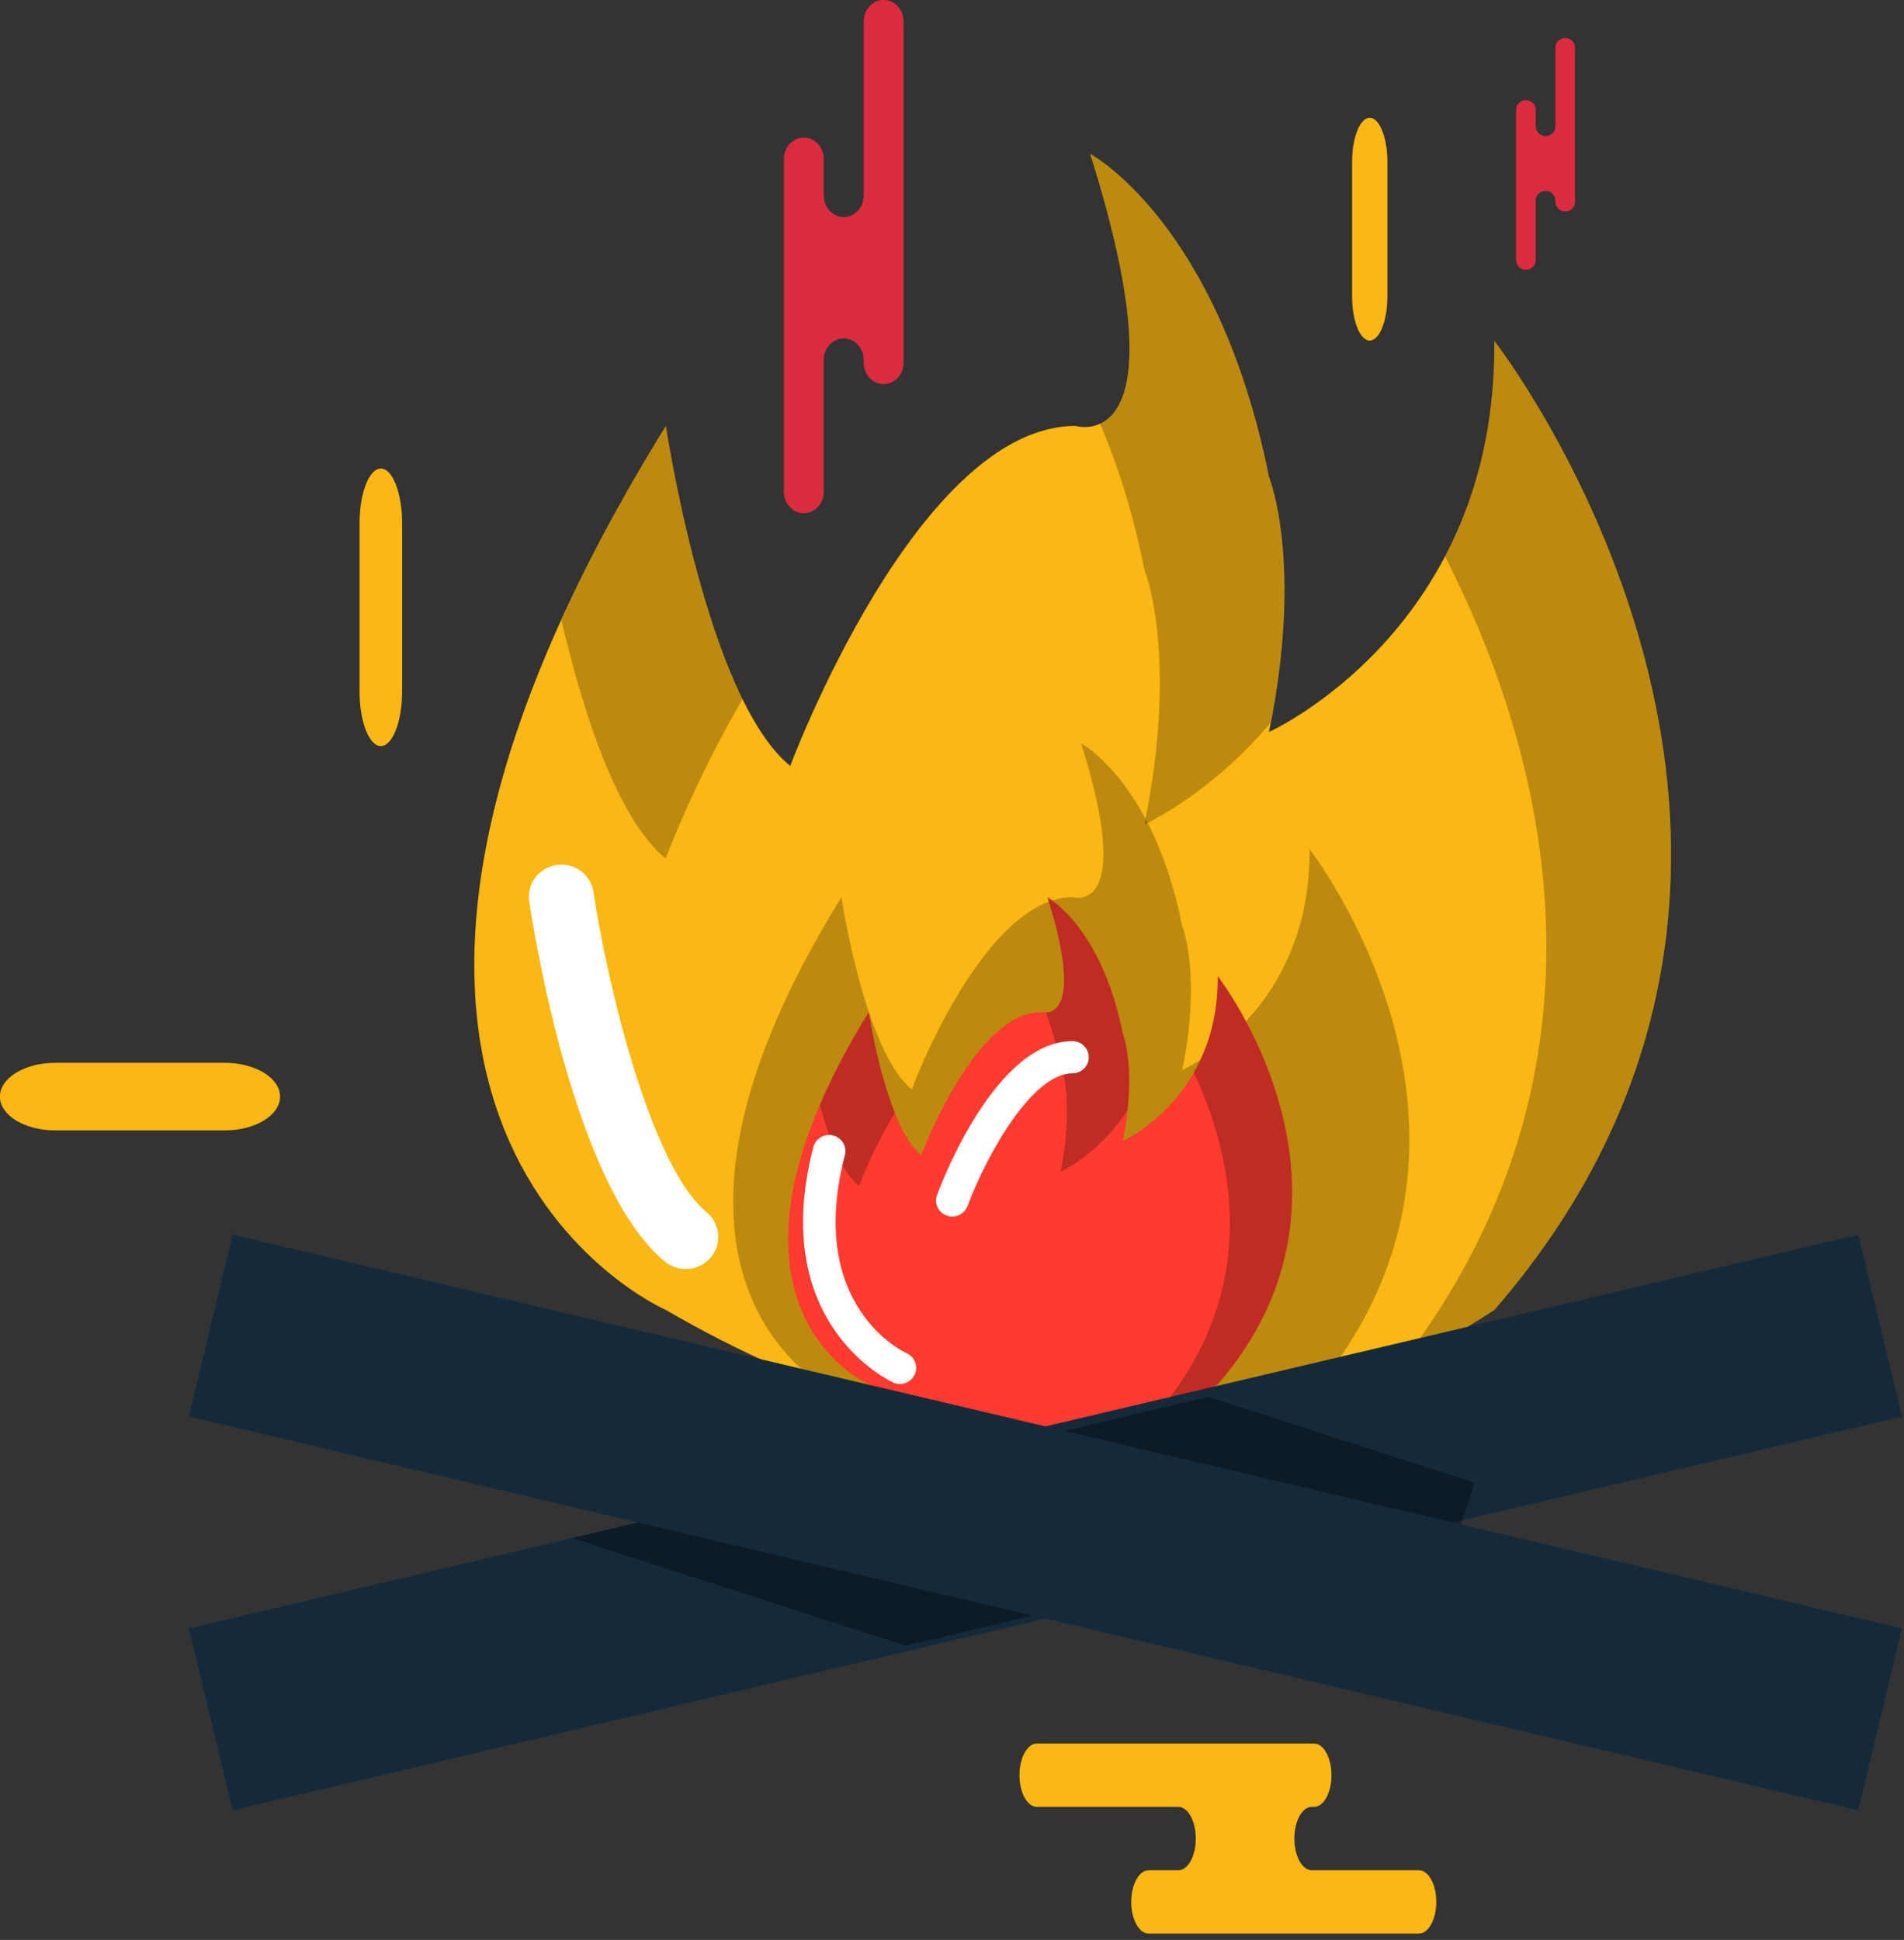 <svg xmlns="http://www.w3.org/2000/svg" xmlns:xlink="http://www.w3.org/1999/xlink" preserveAspectRatio="xMidYMid" width="213" height="217" viewBox="0 0 213 217">
  <rect x="0" y="0" width="213" height="217" fill="#333333" stroke="none"/>
  <defs>
    <style>

      .cls-3 {
        fill: #fbb713;
      }

      .cls-4 {
        fill: #020403;
        opacity: 0.25;
      }

      .cls-7 {
        fill: #ffffff;
      }

      .cls-9 {
        fill: #ff3a2f;
      }

      .cls-15 {
        fill: #142a3b;
      }

      .cls-16 {
        fill: #000000;
        opacity: 0.35;
      }

      .cls-19 {
        fill: #db2c3f;
      }
    </style>
  </defs>
  <g id="group-36svg">
    <path d="M74.491,146.532 C74.491,146.532 26.269,125.614 74.491,47.642 C74.491,47.642 79.052,78.070 88.405,85.677 C88.405,85.677 102.579,47.642 120.325,47.642 C120.325,47.642 132.728,51.446 121.962,17.214 C121.962,17.214 136.253,24.822 141.961,53.348 C141.961,53.348 145.851,62.856 141.961,81.875 C141.961,81.875 167.478,70.463 167.172,38.134 C167.172,38.134 211.637,95.186 167.176,146.532 C138.224,165.329 107.358,165.606 74.491,146.532 Z" id="path-1" class="cls-3" fill-rule="evenodd"/>
    <path d="M123.063,47.392 C124.977,51.869 126.727,57.222 128.023,63.703 C128.023,63.703 131.914,73.212 128.023,92.229 C128.023,92.229 135.386,88.888 142.156,80.824 C145.686,62.522 141.961,53.347 141.961,53.347 C136.253,24.822 121.962,17.214 121.962,17.214 C129.207,40.247 125.961,46.054 123.063,47.392 Z" id="path-2" class="cls-4" fill-rule="evenodd"/>
    <path d="M74.467,96.033 C74.467,96.033 77.733,87.283 83.085,78.179 C77.327,66.440 74.491,47.642 74.491,47.642 C69.664,55.447 65.842,62.656 62.803,69.353 C65.018,78.833 68.881,91.490 74.467,96.033 Z" id="path-3" class="cls-4" fill-rule="evenodd"/>
    <path d="M167.172,38.134 C167.266,48.045 164.922,55.971 161.640,62.224 C171.483,81.394 183.307,117.730 156.909,152.356 C160.358,150.662 163.780,148.737 167.176,146.532 C211.637,95.186 167.172,38.134 167.172,38.134 Z" id="path-4" class="cls-4" fill-rule="evenodd"/>
    <path d="M76.713,141.958 C75.903,141.958 75.085,141.691 74.407,141.140 C64.265,132.889 59.687,104.103 59.202,100.849 C58.907,98.879 60.277,97.046 62.265,96.754 C64.268,96.458 66.106,97.820 66.400,99.788 C68.088,111.025 73.010,130.675 79.026,135.567 C80.579,136.831 80.803,139.102 79.527,140.641 C78.809,141.510 77.765,141.958 76.713,141.958 Z" id="path-5" class="cls-7" fill-rule="evenodd"/>
    <path d="M94.129,156.233 C94.129,156.233 66.882,144.413 94.129,100.357 C94.129,100.357 96.707,117.549 101.992,121.847 C101.992,121.847 110.001,100.357 120.028,100.357 C120.028,100.357 127.036,102.505 120.953,83.163 C120.953,83.163 129.027,87.461 132.253,103.579 C132.253,103.579 134.451,108.953 132.253,119.699 C132.253,119.699 146.672,113.251 146.499,94.984 C146.499,94.984 171.622,127.220 146.500,156.233 C130.141,166.854 112.700,167.010 94.129,156.233 Z" id="path-6" class="cls-4" fill-rule="evenodd"/>
    <path d="M97.192,154.857 C97.192,154.857 76.880,146.046 97.192,113.206 C97.192,113.206 99.112,126.021 103.052,129.225 C103.052,129.225 109.022,113.206 116.497,113.206 C116.497,113.206 121.721,114.807 117.186,100.389 C117.186,100.389 123.205,103.593 125.609,115.608 C125.609,115.608 127.248,119.614 125.609,127.623 C125.609,127.623 136.357,122.817 136.228,109.201 C136.228,109.201 154.956,133.230 136.229,154.857 C124.036,162.774 111.034,162.890 97.192,154.857 Z" id="path-7" class="cls-9" fill-rule="evenodd"/>
    <path d="M116.992,113.255 C117.624,114.911 118.194,116.833 118.640,119.060 C118.640,119.060 120.279,123.065 118.640,131.075 C118.640,131.075 123.004,129.106 126.138,124.160 C126.748,118.483 125.609,115.608 125.609,115.608 C123.205,103.593 117.186,100.389 117.186,100.389 C120.829,111.971 118.176,113.213 116.992,113.255 Z" id="path-8" class="cls-4" fill-rule="evenodd"/>
    <path d="M136.228,109.200 C136.271,113.712 135.111,117.239 133.551,119.962 C137.667,128.732 141.614,144.040 129.260,158.309 C129.080,158.426 128.897,158.503 128.717,158.616 C131.252,157.655 133.761,156.460 136.229,154.856 C154.956,133.230 136.228,109.200 136.228,109.200 Z" id="path-9" class="cls-4" fill-rule="evenodd"/>
    <path d="M96.083,132.677 C96.083,132.677 97.623,128.556 100.113,124.494 C98.157,119.606 97.192,113.206 97.192,113.206 C94.852,116.989 93.072,120.440 91.716,123.609 C92.689,127.177 94.140,131.095 96.083,132.677 Z" id="path-10" class="cls-4" fill-rule="evenodd"/>
    <path d="M100.676,154.810 C100.431,154.810 100.181,154.761 99.947,154.659 C99.804,154.597 85.797,148.264 90.991,128.309 C91.244,127.346 92.225,126.761 93.209,127.014 C94.183,127.263 94.766,128.244 94.517,129.209 C90.085,146.227 101.290,151.307 101.404,151.356 C102.324,151.755 102.744,152.819 102.342,153.730 C102.042,154.407 101.375,154.810 100.676,154.810 Z" id="path-11" class="cls-7" fill-rule="evenodd"/>
    <path d="M106.534,136.081 C106.325,136.081 106.112,136.045 105.906,135.969 C104.960,135.624 104.481,134.588 104.830,133.654 C105.483,131.894 111.482,116.456 119.981,116.456 C120.988,116.456 121.801,117.264 121.801,118.259 C121.801,119.254 120.988,120.061 119.981,120.061 C115.468,120.061 110.384,129.165 108.241,134.904 C107.970,135.631 107.274,136.081 106.534,136.081 Z" id="path-12" class="cls-7" fill-rule="evenodd"/>
    <path d="M26.026,202.504 C26.026,202.504 212.775,158.455 212.775,158.455 C212.775,158.455 207.883,138.105 207.883,138.105 C207.883,138.105 21.135,182.155 21.135,182.155 C21.135,182.155 26.026,202.504 26.026,202.504 Z" id="path-13" class="cls-15" fill-rule="evenodd"/>
    <path d="M148.271,174.656 C148.271,174.656 163.246,171.123 163.246,171.123 C163.246,171.123 164.977,165.858 164.977,165.858 C164.977,165.858 135.156,156.245 135.156,156.245 C135.156,156.245 109.749,162.238 109.749,162.238 C109.749,162.238 148.271,174.656 148.271,174.656 Z" id="path-14" class="cls-16" fill-rule="evenodd"/>
    <path d="M101.318,184.087 C101.318,184.087 125.683,178.340 125.683,178.340 C125.683,178.340 126.301,176.457 126.301,176.457 C126.301,176.457 92.070,165.422 92.070,165.422 C92.070,165.422 63.974,172.049 63.974,172.049 C63.974,172.049 101.318,184.087 101.318,184.087 Z" id="path-15" class="cls-16" fill-rule="evenodd"/>
    <path d="M207.883,202.504 C207.883,202.504 21.135,158.455 21.135,158.455 C21.135,158.455 26.026,138.105 26.026,138.105 C26.026,138.105 212.775,182.155 212.775,182.155 C212.775,182.155 207.883,202.504 207.883,202.504 Z" id="path-16" class="cls-15" fill-rule="evenodd"/>
    <path d="M176.200,19.477 C176.200,19.477 176.200,22.576 176.200,22.576 C176.200,23.174 175.708,23.659 175.101,23.659 C174.493,23.659 174.001,23.174 174.001,22.576 C174.001,22.576 174.001,22.433 174.001,22.433 C174.001,21.835 173.508,21.350 172.901,21.350 C172.294,21.350 171.801,21.835 171.801,22.433 C171.801,22.433 171.801,29.097 171.801,29.097 C171.801,29.695 171.308,30.179 170.701,30.179 C170.093,30.179 169.601,29.695 169.601,29.097 C169.601,29.097 169.601,21.089 169.601,21.089 C169.601,21.089 169.601,12.286 169.601,12.286 C169.601,11.688 170.093,11.204 170.701,11.204 C171.308,11.204 171.801,11.688 171.801,12.286 C171.801,12.286 171.801,14.135 171.801,14.135 C171.801,14.733 172.294,15.217 172.901,15.217 C173.508,15.217 174.001,14.733 174.001,14.135 C174.001,14.135 174.001,5.333 174.001,5.333 C174.001,4.735 174.493,4.251 175.101,4.251 C175.708,4.251 176.200,4.735 176.200,5.333 C176.200,5.333 176.200,7.413 176.200,7.413 C176.200,7.413 176.200,19.477 176.200,19.477 Z" id="path-17" class="cls-19" fill-rule="evenodd"/>
    <path d="M101.080,33.708 C101.080,33.708 101.080,40.573 101.080,40.573 C101.080,41.895 100.081,42.968 98.849,42.968 C97.617,42.968 96.618,41.895 96.618,40.573 C96.618,40.573 96.618,40.252 96.618,40.252 C96.618,38.929 95.619,37.856 94.388,37.856 C93.155,37.856 92.156,38.929 92.156,40.252 C92.156,40.252 92.156,55.007 92.156,55.007 C92.156,56.331 91.157,57.404 89.926,57.404 C88.694,57.404 87.695,56.331 87.695,55.007 C87.695,55.007 87.695,37.275 87.695,37.275 C87.695,37.275 87.695,17.786 87.695,17.786 C87.695,16.463 88.694,15.390 89.926,15.390 C91.157,15.390 92.156,16.463 92.156,17.786 C92.156,17.786 92.156,21.881 92.156,21.881 C92.156,23.204 93.155,24.278 94.388,24.278 C95.619,24.278 96.618,23.204 96.618,21.881 C96.618,21.881 96.618,2.392 96.618,2.392 C96.618,1.068 97.617,-0.005 98.849,-0.005 C100.081,-0.005 101.080,1.068 101.080,2.392 C101.080,2.392 101.080,6.998 101.080,6.998 C101.080,6.998 101.080,33.708 101.080,33.708 Z" id="path-18" class="cls-19" fill-rule="evenodd"/>
    <path d="M40.224,77.325 C40.224,80.712 41.291,83.457 42.606,83.457 C43.920,83.457 44.985,80.712 44.985,77.325 C44.985,77.325 44.985,58.540 44.985,58.540 C44.985,55.155 43.920,52.410 42.606,52.410 C41.291,52.410 40.224,55.155 40.224,58.540 C40.224,58.540 40.224,77.325 40.224,77.325 Z" id="path-19" class="cls-3" fill-rule="evenodd"/>
    <path d="M151.259,33.172 C151.259,35.890 152.143,38.092 153.233,38.092 C154.323,38.092 155.207,35.890 155.207,33.172 C155.207,33.172 155.207,18.096 155.207,18.096 C155.207,15.380 154.323,13.176 153.233,13.176 C152.143,13.176 151.259,15.380 151.259,18.096 C151.259,18.096 151.259,33.172 151.259,33.172 Z" id="path-20" class="cls-3" fill-rule="evenodd"/>
    <path d="M141.430,195.031 C141.430,195.031 147.005,195.031 147.005,195.031 C148.080,195.031 148.952,196.616 148.952,198.573 C148.952,200.529 148.080,202.116 147.005,202.116 C147.005,202.116 146.746,202.116 146.746,202.116 C145.671,202.116 144.800,203.701 144.800,205.658 C144.800,207.615 145.671,209.202 146.746,209.202 C146.746,209.202 158.731,209.202 158.731,209.202 C159.805,209.202 160.677,210.787 160.677,212.744 C160.677,214.700 159.805,216.286 158.731,216.286 C158.731,216.286 144.328,216.286 144.328,216.286 C144.328,216.286 128.498,216.286 128.498,216.286 C127.424,216.286 126.552,214.700 126.552,212.744 C126.552,210.787 127.424,209.202 128.498,209.202 C128.498,209.202 131.824,209.202 131.824,209.202 C132.899,209.202 133.771,207.615 133.771,205.658 C133.771,203.701 132.899,202.116 131.824,202.116 C131.824,202.116 115.995,202.116 115.995,202.116 C114.920,202.116 114.048,200.529 114.048,198.573 C114.048,196.616 114.920,195.031 115.995,195.031 C115.995,195.031 119.736,195.031 119.736,195.031 C119.736,195.031 141.430,195.031 141.430,195.031 Z" id="path-21" class="cls-3" fill-rule="evenodd"/>
    <path d="M25.143,126.444 C28.561,126.444 31.332,124.752 31.332,122.665 C31.332,120.577 28.561,118.884 25.143,118.884 C25.143,118.884 6.180,118.884 6.180,118.884 C2.762,118.884 -0.008,120.577 -0.008,122.665 C-0.008,124.752 2.762,126.444 6.180,126.444 C6.180,126.444 25.143,126.444 25.143,126.444 Z" id="path-22" class="cls-3" fill-rule="evenodd"/>
  </g>
</svg>

